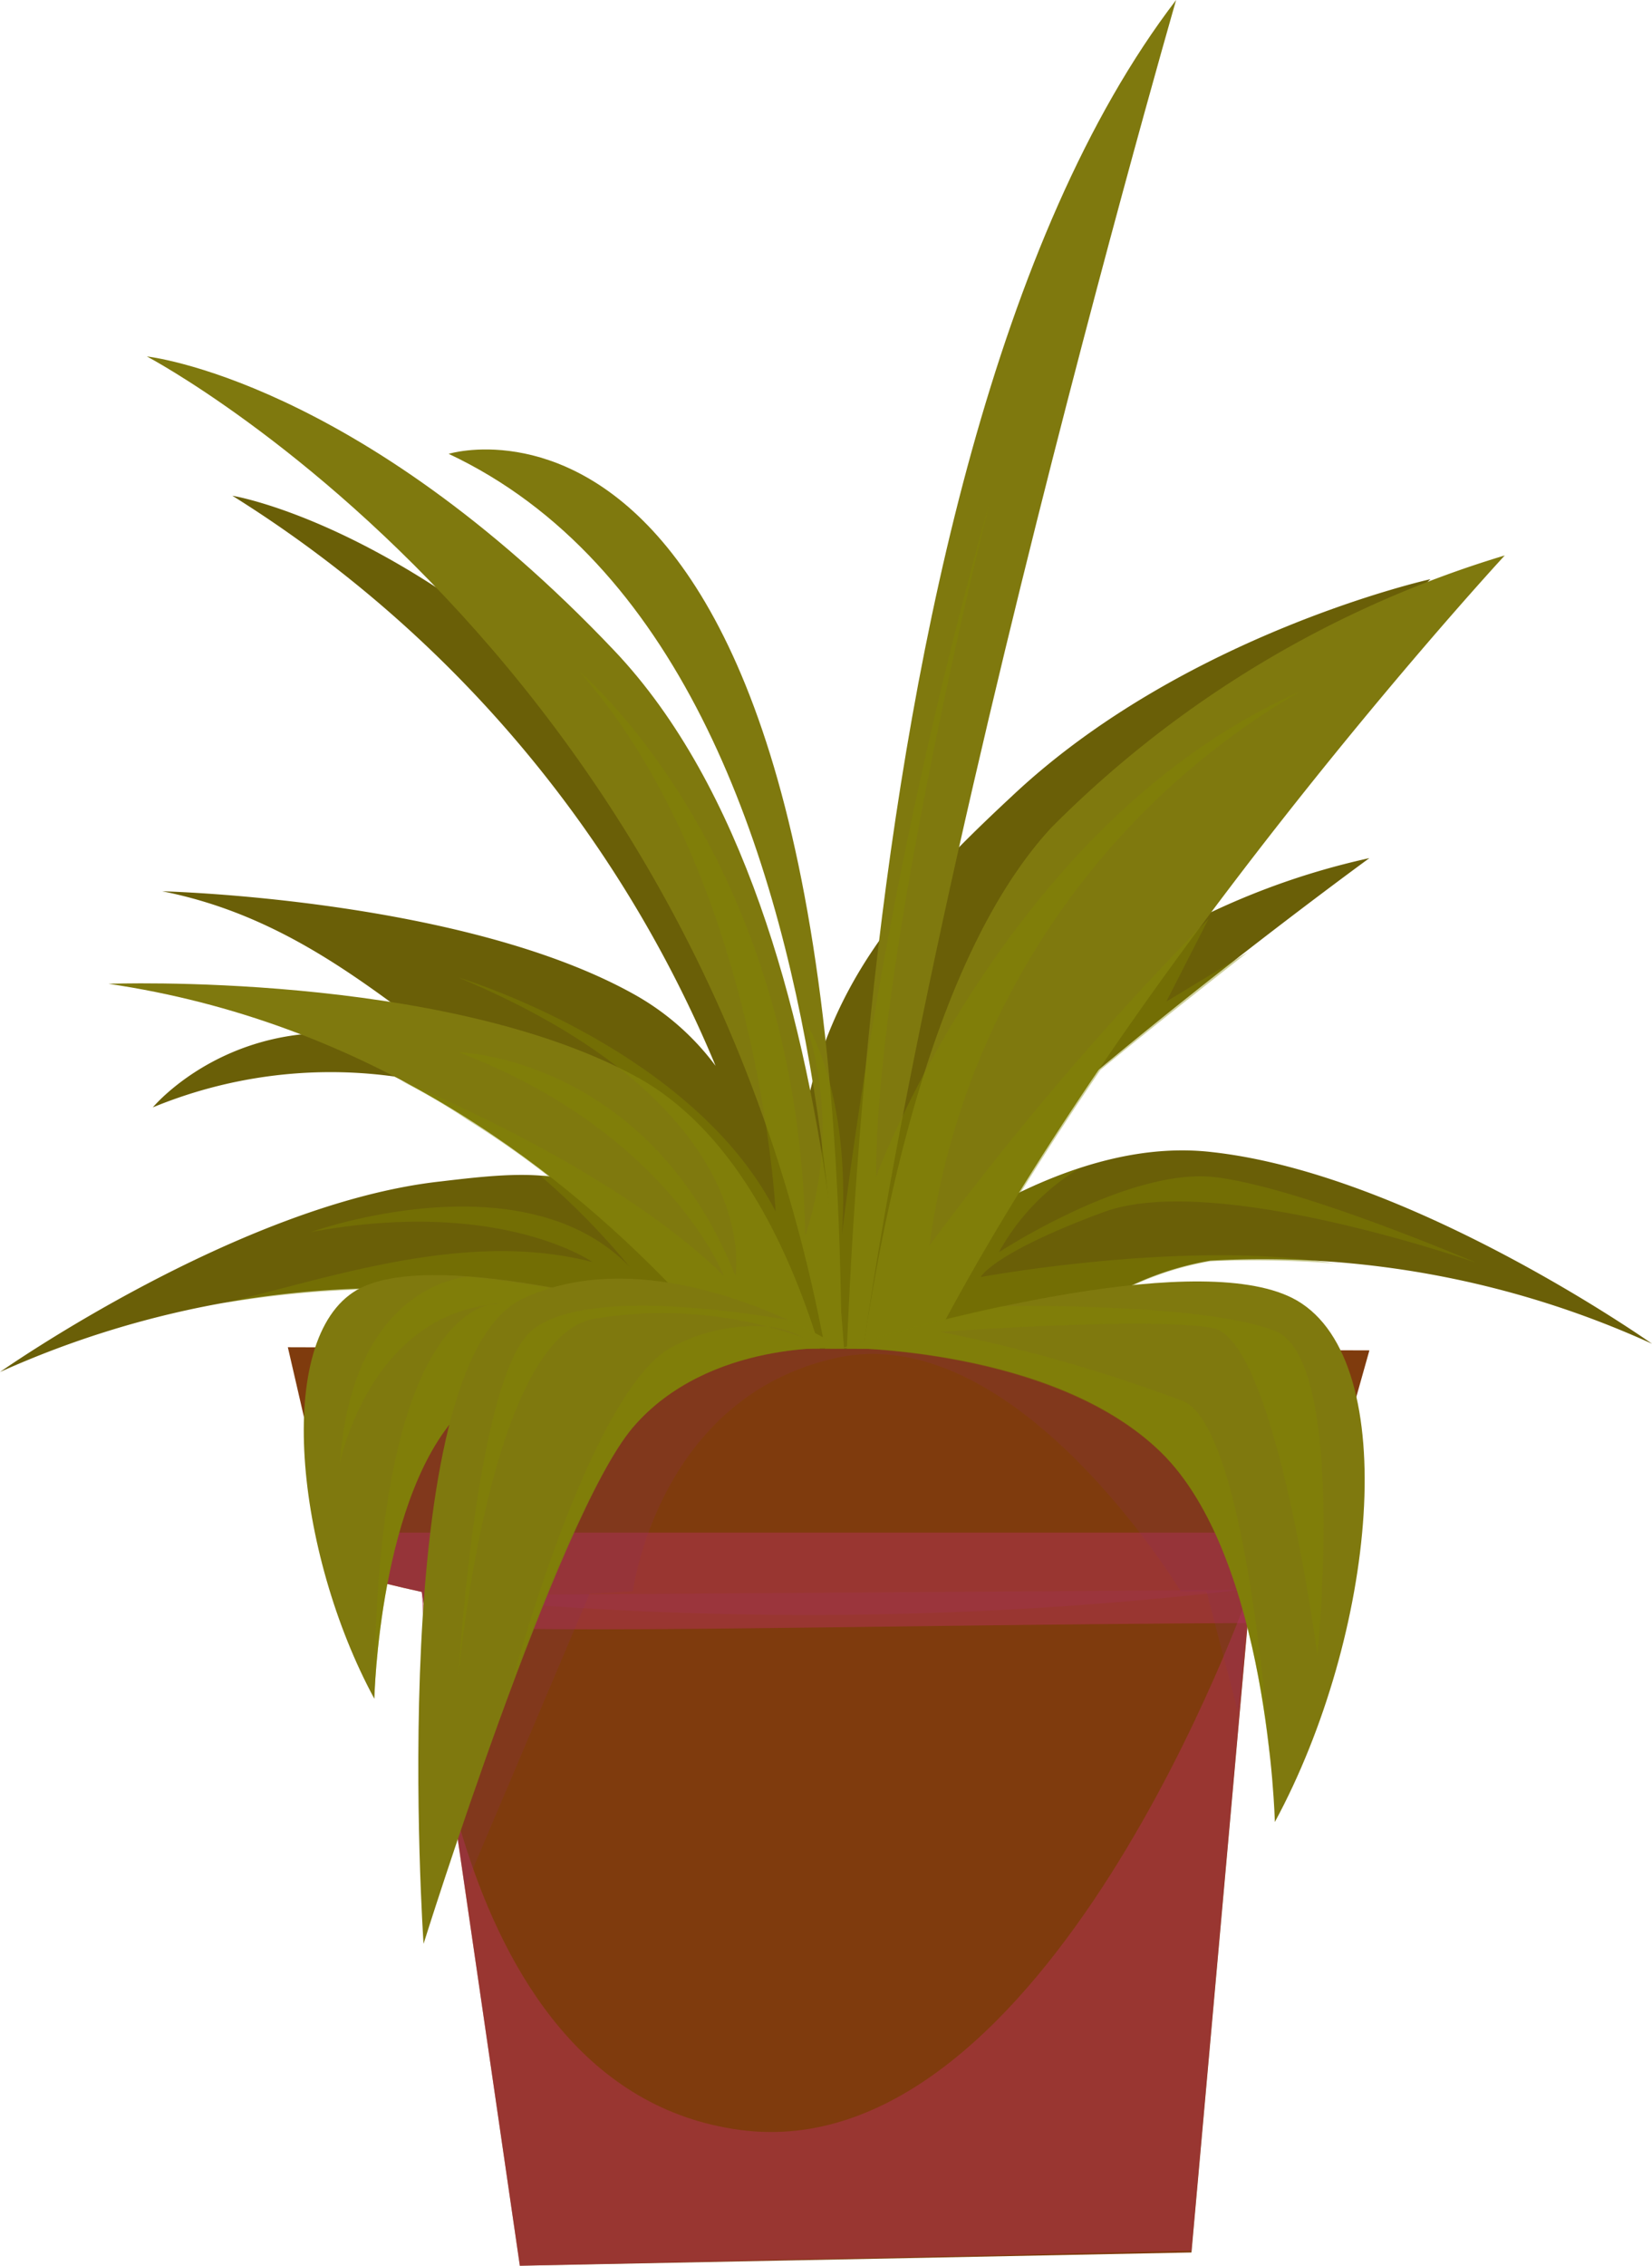 <svg xmlns="http://www.w3.org/2000/svg" viewBox="0 0 47.35 64.9"><defs><style>.cls-1{isolation:isolate;}.cls-2{fill:#6a5f07;}.cls-3{fill:#7f790e;}.cls-4{fill:#818600;opacity:0.38;}.cls-4,.cls-6,.cls-7,.cls-8{mix-blend-mode:multiply;}.cls-5{fill:#7f3b0d;}.cls-6,.cls-8{fill:#8d3160;}.cls-6{opacity:0.25;}.cls-7{fill:#b53356;opacity:0.5;}.cls-8{opacity:0.18;}</style></defs><g class="cls-1"><g id="Layer_2" data-name="Layer 2"><g id="Ñëîé_1" data-name="Ñëîé 1"><path class="cls-2" d="M34.73,33c-3.2-.37-6.49,1.47-8.79,3.17h-.47C30,31.31,39.25,24.58,39.25,24.58A21.26,21.26,0,0,0,28.6,30.49,117.52,117.52,0,0,1,41,16.59S33.93,18.16,29,22.81c-3.23,3-5.34,5.49-6,9.52l.15,3.79c-.27-4.66-1.33-10.56-4.71-14.23C12.09,15.07,6.66,14.2,6.66,14.2A35.17,35.17,0,0,1,20.51,30.53a7.39,7.39,0,0,0-2.25-2c-4.9-2.79-13.61-3-13.61-3,4.51.89,7.22,4,10.25,5.81-6.75-4.16-10.52.38-10.52.38a13.36,13.36,0,0,1,13,1.58c.48.54.93,1.07,1.34,1.59-2.19-1.42-3.41-1.37-6.08-1.05C6.87,34.47,0,39.3,0,39.3A27.24,27.24,0,0,1,13.55,37c3.9,1.61,6.7,8.16,6.7,8.16s5.12,2.1,8-4.18a8.78,8.78,0,0,1,6.44-4.87,26.92,26.92,0,0,1,12.66,2.38S40.47,33.63,34.73,33Z"/><path class="cls-3" d="M24.59,44.07S17.72,30.33,3.11,28.18c0,0,9.52-.36,15.09,2.64S24.59,44.07,24.59,44.07Z"/><path class="cls-3" d="M24.16,46.18S23.37,13.49,33.71,0C33.71,0,23.81,34.31,24.16,46.18Z"/><path class="cls-3" d="M24,44.79S25.92,19.14,12.86,13C12.86,13,25.48,9.1,24,44.79Z"/><path class="cls-3" d="M24.13,44.45s.7-15,6-20.74a30.84,30.84,0,0,1,13-7.8S28.4,31.83,24.13,44.45Z"/><path class="cls-3" d="M24.33,44.09S25,26.43,17.61,18.64s-13.4-8.43-13.4-8.43S22.71,19.93,24.33,44.09Z"/><path class="cls-4" d="M28.25,41a8.78,8.78,0,0,1,6.44-4.87,30.63,30.63,0,0,1,3.57.06c-4.29-.7-10.15.39-10.15.39s.33-.68,3.52-1.86,10.68,1.45,10.68,1.45-5-2.15-7.47-2.45-6.21,2.15-6.21,2.15a6.43,6.43,0,0,1,2.3-2.4,14.25,14.25,0,0,0-1.67.68c.74-1.19,1.5-2.36,2.28-3.5,1.5-1.24,3-2.41,4.23-3.38l-2.34,1.42,1.21-2.37a87.6,87.6,0,0,0-8,9.36A21.75,21.75,0,0,1,37.24,19.82c-8.39,3.71-12.13,13.89-12.13,13.89,0-6.51,3.26-19.34,3.26-19.34a143.79,143.79,0,0,0-4.24,21c.28-4.15-1.05-6.11-1.05-6.11a9.79,9.79,0,0,1,0,6.14c-.19-10.94-6.47-16.16-6.47-16.16,5.14,5.82,5.62,15.46,5.62,15.46C19.82,30,13.14,28,13.14,28c8.84,3.69,7.94,8.55,7.94,8.55-2.51-6.28-7.94-6.41-7.94-6.41,6,2.28,7.61,6.41,7.61,6.41-3.22-3.18-9.27-5.6-9.27-5.6a18,18,0,0,1,1.94,1.14q1.22.76,2.28,1.59h-.21a21.38,21.38,0,0,1,2.56,2.61c-3.07-3.18-9.13-1-9.13-1,5.41-1,8.06.86,8.06.86-3.63-.94-7.55.47-10.59,1.18A30.37,30.37,0,0,1,13.55,37c3.9,1.61,6.7,8.16,6.7,8.16a5.83,5.83,0,0,0,1.48.3l3.61-.87A8.09,8.09,0,0,0,28.25,41Z"/><path class="cls-5" d="M39.25,38.68l-31-.09L9.73,45s.85.27,2.36.6L14.9,64.9l19.25-.38,1.7-19c.54-.14,1.07-.28,1.6-.44Z"/><path class="cls-6" d="M12.24,45.7a107,107,0,0,0,23.32-.16Z"/><path class="cls-7" d="M12.09,45.63s.3,14.2,9.12,15.38S35.85,45.47,35.85,45.47l-1.7,19L14.9,64.9Z"/><path class="cls-7" d="M35.76,46.49l-.08.95.17-2c.54-.14,1.07-.28,1.6-.44l1-3.44-2.07,2.34H10.91l-2-2.34L9.73,45s.85.27,2.36.6l.13.86C13.48,46.88,23.9,46.55,35.76,46.49Z"/><path class="cls-8" d="M9.73,45l2.36.6.13.86.84,5.6.27,2,3.57-8.41,1.24-.07S18.86,40,24,38.89s9.84,6.69,9.84,6.69l.74,0,.91,3.48.32-3.63L36.69,44l1.17-5.36H9.73Z"/><path class="cls-3" d="M24.14,38.61l.56-.17c2.15-.63,9.84-2.71,12.47-1.19,3.06,1.77,2.25,9.62-.63,14.94,0,0-.18-7.57-3.26-10.59S24.14,38.61,24.14,38.61Z"/><path class="cls-3" d="M20.4,38,20,37.88c-1.68-.49-7.71-2.12-9.77-.93-2.4,1.39-1.76,7.54.5,11.71,0,0,.13-5.94,2.55-8.3S20.4,38,20.4,38Z"/><path class="cls-4" d="M20.4,38,20,37.88a36.23,36.23,0,0,0-6.55-1.31c-.23,0-3.35.32-3.71,5.35,0,0,.81-4.08,4.25-4.54a1.07,1.07,0,0,1,.34-.05l-.34.05c-.9.24-3.24,1.8-3.26,11.28,0,0,.13-5.94,2.55-8.3S20.4,38,20.4,38Z"/><path class="cls-4" d="M24.14,38.61s6.06,0,9.14,3c2.16,2.11,2.89,6.45,3.13,8.87,0,0-.61-9.4-2.46-10.33a43.7,43.7,0,0,0-7-2s6-.44,7.81-.11,3,9.37,3,9.37.86-8.48-1.22-9.29-7.75-.71-7.84-.7c-1.69.36-3.16.77-3.93,1Z"/><path class="cls-3" d="M24.13,38.62S19,35.34,15,37.19s-2.86,18.49-2.86,18.49,3.83-12.24,6-14.79S24.13,38.62,24.13,38.62Z"/><path class="cls-4" d="M24.13,38.62a13.39,13.39,0,0,0-1.53-.81c-.09,0-5.83-1.11-7.4.34S13.14,48,13.14,48,14,38.37,17,37.78A11.92,11.92,0,0,1,22,38a2.65,2.65,0,0,1,1,.3s-.4-.14-1-.3a5,5,0,0,0-2.69.56c-2.37,1.16-4.62,9.58-4.62,9.58,1.15-3.06,2.47-6.14,3.46-7.28C20.4,38.34,24.13,38.62,24.13,38.62Z"/></g></g></g></svg>